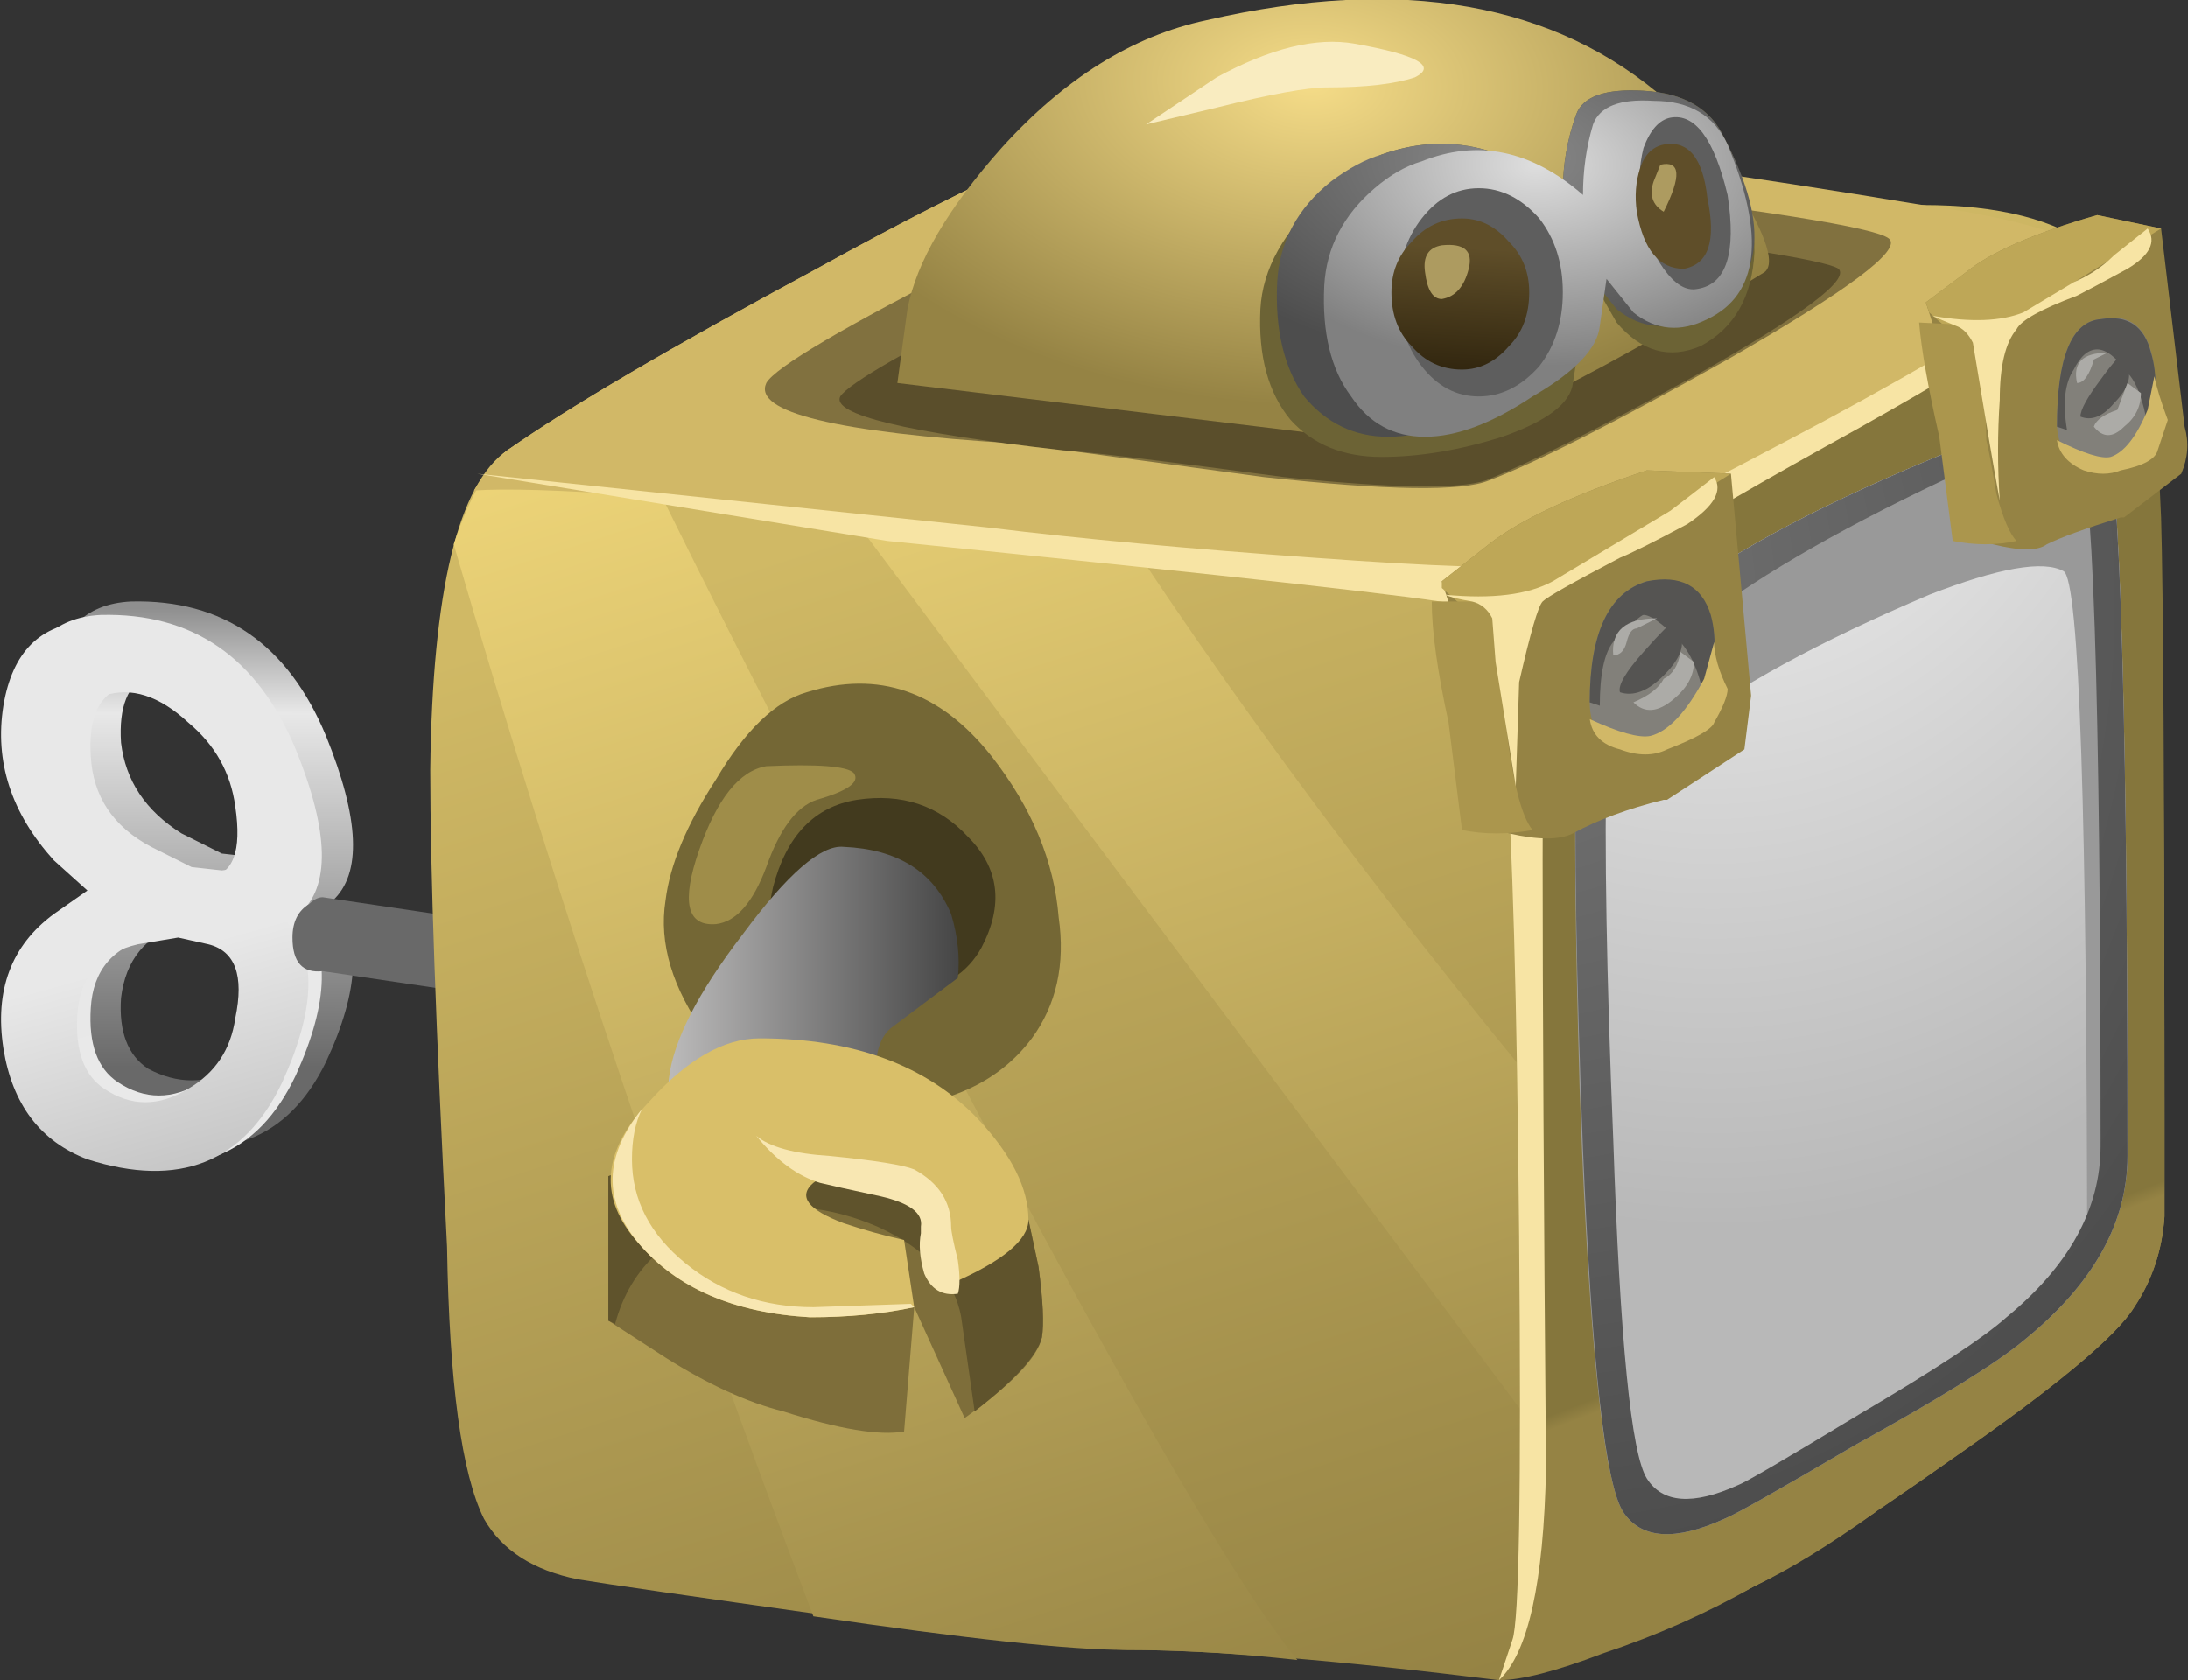 <?xml version="1.0" encoding="iso-8859-1"?>
<!-- Generator: Adobe Illustrator 15.1.0, SVG Export Plug-In . SVG Version: 6.00 Build 0)  -->
<!DOCTYPE svg PUBLIC "-//W3C//DTD SVG 1.1//EN" "http://www.w3.org/Graphics/SVG/1.1/DTD/svg11.dtd">
<svg version="1.1" id="flash0.ai" xmlns="http://www.w3.org/2000/svg" xmlns:xlink="http://www.w3.org/1999/xlink" x="0px" y="0px"
	 width="32.55px" height="25px" viewBox="0 0 32.55 25" style="enable-background:new 0 0 32.55 25;" xml:space="preserve">
<rect x="0" y="0" width="32.55" height="25" fill="#333333" stroke="none"/>
<symbol  id="cubimal_1_" viewBox="0.4 -24 26.14 25.012">
	<g id="Layer_1_5_">
		<g>
			
				<linearGradient id="SVGID_1_" gradientUnits="userSpaceOnUse" x1="-2109.308" y1="-13442.291" x2="-2090.159" y2="-13442.291" gradientTransform="matrix(0.307 -0.952 0.952 0.307 13452.033 2112.088)">
				<stop  offset="0" style="stop-color:#D0B965"/>
				<stop  offset="1" style="stop-color:#958344"/>
			</linearGradient>
			<path style="fill-rule:evenodd;clip-rule:evenodd;fill:url(#SVGID_1_);" d="M22.601-2.05c1.133,0,1.983-0.216,2.55-0.65
				c0.367-0.333,0.633-0.8,0.8-1.4c0.167-0.534,0.25-4.383,0.25-11.55c0-0.366,0-0.85,0-1.45c-0.033-0.5-0.183-0.95-0.45-1.35
				c-0.267-0.434-1.167-1.184-2.7-2.25c-1.367-0.967-2.35-1.6-2.95-1.9c-0.7-0.4-1.45-0.733-2.25-1c-0.7-0.267-1.217-0.4-1.55-0.4
				c-2.433,0.3-4.283,0.45-5.55,0.45c-0.8,0.034-2.25,0.2-4.35,0.5c-2.133,0.3-3.4,0.483-3.8,0.55c-0.667,0.133-1.134,0.433-1.4,0.9
				c-0.333,0.667-0.517,2.017-0.55,4.05c-0.167,3.233-0.25,5.6-0.25,7.1C0.434-7.784,0.817-6.2,1.55-5.7
				c0.9,0.633,2.433,1.533,4.6,2.7c2.533,1.4,4.167,2.116,4.9,2.15c0.9,0.033,2.833-0.15,5.8-0.55
				C19.95-1.833,21.867-2.05,22.601-2.05z"/>
			<g>
				
					<linearGradient id="SVGID_2_" gradientUnits="userSpaceOnUse" x1="-2110.704" y1="-13442.252" x2="-2088.876" y2="-13442.252" gradientTransform="matrix(0.307 -0.952 0.952 0.307 13450.693 2112.775)">
					<stop  offset="0" style="stop-color:#EDD478"/>
					<stop  offset="1" style="stop-color:#958344"/>
				</linearGradient>
				<polygon style="fill-rule:evenodd;clip-rule:evenodd;fill:url(#SVGID_2_);" points="8.15,-2.75 10.65,-5.6 9.75,-5.4 				"/>
				
					<linearGradient id="SVGID_3_" gradientUnits="userSpaceOnUse" x1="-2108.818" y1="-13450.63" x2="-2086.966" y2="-13450.63" gradientTransform="matrix(0.307 -0.952 0.952 0.307 13454.306 2110.922)">
					<stop  offset="0" style="stop-color:#EDD478"/>
					<stop  offset="1" style="stop-color:#958344"/>
				</linearGradient>
				<polygon style="fill-rule:evenodd;clip-rule:evenodd;fill:url(#SVGID_3_);" points="3.9,-4.25 4.55,-3.9 5,-4.45 				"/>
				
					<linearGradient id="SVGID_4_" gradientUnits="userSpaceOnUse" x1="-2110.727" y1="-13447.999" x2="-2088.898" y2="-13447.999" gradientTransform="matrix(0.307 -0.952 0.952 0.307 13450.693 2112.775)">
					<stop  offset="0" style="stop-color:#EDD478"/>
					<stop  offset="1" style="stop-color:#958344"/>
				</linearGradient>
				<path style="fill-rule:evenodd;clip-rule:evenodd;fill:url(#SVGID_4_);" d="M1.55-5.7l1.5,0.95c0.967-2.034,2.5-5.067,4.6-9.1
					c2.833-5.434,4.717-8.717,5.65-9.85c-0.9,0.1-1.75,0.15-2.55,0.15c-0.833,0-2.383,0.167-4.65,0.5
					C4.067-17.684,2.284-12.367,0.75-7.1C0.983-6.4,1.25-5.934,1.55-5.7z"/>
				
					<linearGradient id="SVGID_5_" gradientUnits="userSpaceOnUse" x1="-2110.699" y1="-13441.098" x2="-2088.871" y2="-13441.098" gradientTransform="matrix(0.307 -0.952 0.952 0.307 13450.693 2112.775)">
					<stop  offset="0" style="stop-color:#EDD478"/>
					<stop  offset="1" style="stop-color:#958344"/>
				</linearGradient>
				<path style="fill-rule:evenodd;clip-rule:evenodd;fill:url(#SVGID_5_);" d="M17.3-15.7c2-2.434,3.534-4.367,4.6-5.8
					c-0.7-0.5-1.3-0.867-1.8-1.1L19-23.15L5-4.45L9.75-5.4C11.784-8.667,14.3-12.1,17.3-15.7z"/>
			</g>
			
				<linearGradient id="SVGID_6_" gradientUnits="userSpaceOnUse" x1="-2372.067" y1="-12877.07" x2="-2355.07" y2="-12877.07" gradientTransform="matrix(0.357 -0.934 0.934 0.357 12892.667 2380.169)">
				<stop  offset="0.988" style="stop-color:#85763C"/>
				<stop  offset="1" style="stop-color:#958344"/>
			</linearGradient>
			<path style="fill-rule:evenodd;clip-rule:evenodd;fill:url(#SVGID_6_);" d="M25.95-4.1c0.067-0.2,0.134-1.067,0.2-2.6
				c0.033-1.066,0.05-4.05,0.05-8.95c0-0.366,0-0.85,0-1.45c-0.033-0.5-0.183-0.95-0.45-1.35c-0.267-0.434-1.167-1.184-2.7-2.25
				c-1.367-0.967-2.35-1.6-2.95-1.9c-0.3-0.167-0.934-0.434-1.9-0.8c-0.967-0.366-1.6-0.566-1.9-0.6
				c0.333,0.667,0.483,1.383,0.45,2.15l-0.1,14l0.1,0.15c0.167,0.167,1.083,0.667,2.75,1.5c1.8,0.867,2.966,1.483,3.5,1.85
				c1.4,0.9,2.15,1.4,2.25,1.5C25.617-3.217,25.851-3.634,25.95-4.1z"/>
			<path style="fill-rule:evenodd;clip-rule:evenodd;fill:#D1B867;" d="M23.75-4.05c-0.5-0.3-1.8-0.966-3.9-2
				c-1.867-0.9-2.9-1.45-3.1-1.65c-0.867,0.066-3.767,0.367-8.7,0.9c-3.733,0.4-6.067,0.567-7,0.5c0.167,0.267,0.333,0.467,0.5,0.6
				c0.9,0.633,2.433,1.533,4.6,2.7c2.533,1.4,4.167,2.116,4.9,2.15c2.267,0.1,6.117-0.3,11.55-1.2c1.433-0.2,2.316-0.466,2.65-0.8
				C24.817-3.284,24.317-3.684,23.75-4.05z"/>
			<path style="fill-rule:evenodd;clip-rule:evenodd;fill:#F7E4A4;" d="M25.25-2.85c-0.067-0.4-1.433-1.333-4.1-2.8
				c-2.7-1.5-4.083-2.417-4.15-2.75c-0.067-0.366-0.067-4.517,0-12.45c-0.034-1.7-0.267-2.75-0.7-3.15l0.2,0.6
				c0.1,0.267,0.133,2.267,0.1,6c-0.033,3.6-0.1,5.967-0.2,7.1c-0.066,1.1-0.117,1.733-0.15,1.9C16.184-8.2,16-8.067,15.7-8
				c-0.4,0.1-3.233,0.417-8.5,0.95l-6.1,1l7.6-0.8c1.367-0.167,2.983-0.317,4.85-0.45c1.833-0.133,2.883-0.167,3.15-0.1
				c0.333,0.034,1.634,0.65,3.9,1.85C22.067-4.784,23.617-3.884,25.25-2.85z"/>
			
				<radialGradient id="SVGID_7_" cx="-164.454" cy="-16161.174" r="15.353" gradientTransform="matrix(0.021 -1 -0.801 -0.017 -12922.32 -441.122)" gradientUnits="userSpaceOnUse">
				<stop  offset="0" style="stop-color:#FDFDFD"/>
				<stop  offset="1" style="stop-color:#B8B8B8"/>
			</radialGradient>
			<path style="fill-rule:evenodd;clip-rule:evenodd;fill:url(#SVGID_7_);" d="M23.05-5.7c1.133,0.5,1.867,0.667,2.2,0.5
				c0.267-0.1,0.4-3.767,0.4-11c0-1-0.517-1.917-1.55-2.75c-0.4-0.333-1.233-0.85-2.5-1.55c-1.134-0.667-1.783-1.034-1.95-1.1
				c-0.733-0.333-1.233-0.3-1.5,0.1c-0.267,0.4-0.467,2.2-0.6,5.4c-0.1,2.533-0.133,4.566-0.1,6.1
				C17.483-8.634,19.351-7.2,23.05-5.7z"/>
			<path style="fill-rule:evenodd;clip-rule:evenodd;fill:#999999;" d="M24.7-7.5c-0.3,0.167-0.967,0.05-2-0.35
				c-3.3-1.4-4.967-2.717-5-3.95c0-4.033,0.083-7.066,0.25-9.1c-0.2,1-0.35,2.9-0.45,5.7c-0.067,2.3-0.083,4.033-0.05,5.2
				c0.033,1.366,1.9,2.8,5.6,4.3c1.133,0.5,1.867,0.667,2.2,0.5c0.267-0.1,0.4-3.767,0.4-11c0-0.6-0.2-1.184-0.6-1.75
				C25.05-11.117,24.934-7.634,24.7-7.5z"/>
			
				<radialGradient id="SVGID_8_" cx="-161.566" cy="-16164.19" r="15.316" gradientTransform="matrix(0.021 -1 -0.833 -0.017 -13444.566 -444.249)" gradientUnits="userSpaceOnUse">
				<stop  offset="0" style="stop-color:#757575"/>
				<stop  offset="1" style="stop-color:#4A4A4A"/>
			</radialGradient>
			<path style="fill-rule:evenodd;clip-rule:evenodd;fill:url(#SVGID_8_);" d="M23.05-5.7c1.133,0.5,1.867,0.667,2.2,0.5
				c0.267-0.1,0.4-3.767,0.4-11c0-1-0.517-1.917-1.55-2.75c-0.4-0.333-1.233-0.85-2.5-1.55c-1.134-0.667-1.783-1.034-1.95-1.1
				c-0.733-0.333-1.233-0.3-1.5,0.1c-0.267,0.4-0.467,2.2-0.6,5.4c-0.1,2.533-0.133,4.566-0.1,6.1
				C17.483-8.634,19.351-7.2,23.05-5.7z M24.9-5.7c-0.333,0.133-1-0.017-2-0.45c-3.3-1.566-4.967-2.917-5-4.05
				c-0.033-1.4,0-3.316,0.1-5.75c0.1-3,0.267-4.684,0.5-5.05c0.233-0.367,0.683-0.4,1.35-0.1c0.1,0.033,0.7,0.383,1.8,1.05
				c1.133,0.667,1.867,1.15,2.2,1.45c0.933,0.767,1.4,1.617,1.4,2.55C25.25-9.217,25.134-5.767,24.9-5.7z"/>
			<g>
				<path style="fill-rule:evenodd;clip-rule:evenodd;fill:#958344;" d="M18.5-6l1.25-0.05l0.3-3.3l-0.1-0.8L18.8-10.9h-0.05
					c-0.534-0.133-0.983-0.3-1.35-0.5c-0.2-0.1-0.517-0.1-0.95,0l-0.6,0.15c0.1,1.1,0.1,1.883,0,2.35l-0.4,1.25l0.7,0.55
					C16.617-6.733,17.4-6.367,18.5-6z"/>
				<path style="fill-rule:evenodd;clip-rule:evenodd;fill:#BEA757;" d="M18.5-6l1.25-0.05l-2.65-1.65L16.8-8l-0.85-0.2
					c-0.1,0.1-0.267,0.25-0.5,0.45v0.1l0.7,0.55C16.617-6.733,17.4-6.367,18.5-6z"/>
				<path style="fill-rule:evenodd;clip-rule:evenodd;fill:#AB964D;" d="M16.4-7.95v-1.8c0.1-0.867,0.233-1.4,0.4-1.6
					c-0.367-0.067-0.716-0.067-1.05,0l-0.2,1.6c-0.167,0.767-0.25,1.366-0.25,1.8H16.4z"/>
				<path style="fill-rule:evenodd;clip-rule:evenodd;fill:#82807A;" d="M18.5-7.65c0.6,0.1,0.933-0.167,1-0.8
					c0.033-0.533-0.083-0.983-0.35-1.35c-0.233-0.3-0.533-0.417-0.9-0.35c-0.4,0.067-0.6,0.3-0.6,0.7
					C17.65-8.417,17.934-7.817,18.5-7.65z"/>
				<path style="fill-rule:evenodd;clip-rule:evenodd;fill:#555452;" d="M18-8.55c-0.133-0.167-0.2-0.483-0.2-0.95l-0.15,0.05
					c0,1.033,0.283,1.633,0.85,1.8c0.5,0.1,0.817-0.066,0.95-0.5c0.1-0.366,0.067-0.783-0.1-1.25c-0.067,0.4-0.2,0.7-0.4,0.9
					c-0.233,0.233-0.4,0.35-0.5,0.35C18.417-8.15,18.267-8.284,18-8.55z"/>
				<path style="fill-rule:evenodd;clip-rule:evenodd;fill:#D1B867;" d="M19.351-9.1l0.15,0.55c0-0.2,0.067-0.433,0.2-0.7
					c0-0.1-0.066-0.267-0.2-0.5c-0.034-0.1-0.267-0.233-0.7-0.4c-0.2-0.1-0.433-0.1-0.7,0c-0.267,0.067-0.417,0.217-0.45,0.45
					c0.434-0.2,0.733-0.283,0.9-0.25C18.817-9.884,19.084-9.6,19.351-9.1z"/>
				<path style="fill-rule:evenodd;clip-rule:evenodd;fill:#555452;" d="M19-8.15v-0.3c0.067-0.167-0.017-0.367-0.25-0.6
					c-0.233-0.233-0.45-0.316-0.65-0.25c-0.033,0.1,0.083,0.3,0.35,0.6C18.684-8.434,18.867-8.25,19-8.15z"/>
				<path style="fill-rule:evenodd;clip-rule:evenodd;fill:#ACABA7;" d="M18.65-8.2l-0.3-0.15c-0.067,0-0.117-0.067-0.15-0.2
					s-0.1-0.2-0.2-0.2C17.967-8.384,18.184-8.2,18.65-8.2z"/>
				<path style="fill-rule:evenodd;clip-rule:evenodd;fill:#ACABA7;" d="M19-8.7l0.2-0.15c0-0.2-0.1-0.383-0.3-0.55
					c-0.233-0.2-0.434-0.216-0.6-0.05c0.233,0.1,0.383,0.217,0.45,0.35C18.884-9.034,18.967-8.9,19-8.7z"/>
				<path style="fill-rule:evenodd;clip-rule:evenodd;fill:#F7E4A4;" d="M19.5-6.1c0.133-0.2,0-0.434-0.4-0.7
					c-0.5-0.267-0.833-0.433-1-0.5c-0.7-0.367-1.083-0.583-1.15-0.65c-0.066-0.066-0.183-0.467-0.35-1.2l-0.05-1.55l-0.3,1.85
					L16.2-8.2c-0.066,0.133-0.167,0.217-0.3,0.25c-0.2,0.033-0.333,0.066-0.4,0.1c0.7-0.067,1.233,0,1.6,0.2l1.75,1.05
					C18.983-6.5,19.2-6.333,19.5-6.1z"/>
			</g>
			<g>
				<path style="fill-rule:evenodd;clip-rule:evenodd;fill:#958344;" d="M26.15-2.4l0.35-2.95c0.067-0.233,0.05-0.467-0.05-0.7
					l-0.85-0.65h-0.05c-0.533-0.167-0.9-0.3-1.1-0.4c-0.133-0.1-0.4-0.1-0.8,0l-0.5,0.15c0.033,1.033,0,1.767-0.1,2.2l-0.4,1.25
					l0.6,0.45c0.367,0.3,1.017,0.583,1.95,0.85L26.15-2.4z"/>
				<path style="fill-rule:evenodd;clip-rule:evenodd;fill:#BEA757;" d="M23.15-4.05l-0.45,0.4L22.65-3.5l0.6,0.45
					c0.367,0.3,1.017,0.583,1.95,0.85l0.95-0.2c-1.2-0.733-1.883-1.167-2.05-1.3l-0.25-0.2L23.15-4.05z"/>
				<path style="fill-rule:evenodd;clip-rule:evenodd;fill:#AB964D;" d="M23.5-3.85l0.05-1.7c0.034-0.133,0.083-0.4,0.15-0.8
					c0.1-0.367,0.2-0.6,0.3-0.7c-0.3-0.066-0.617-0.066-0.95,0l-0.2,1.55c-0.167,0.733-0.267,1.3-0.3,1.7L23.5-3.85z"/>
				<path style="fill-rule:evenodd;clip-rule:evenodd;fill:#82807A;" d="M25.25-3.75c0.466,0.1,0.733-0.15,0.8-0.75
					c0.067-0.5-0.017-0.9-0.25-1.2c-0.167-0.267-0.4-0.367-0.7-0.3c-0.3,0.066-0.467,0.283-0.5,0.65
					C24.601-4.317,24.817-3.784,25.25-3.75z"/>
				<path style="fill-rule:evenodd;clip-rule:evenodd;fill:#555452;" d="M24.851-4.5c-0.134-0.2-0.167-0.5-0.1-0.9l-0.15,0.05
					c0,1.033,0.217,1.566,0.65,1.6c0.4,0.066,0.65-0.1,0.75-0.5c0.1-0.333,0.083-0.7-0.05-1.1c-0.066,0.4-0.167,0.667-0.3,0.8
					C25.483-4.317,25.334-4.2,25.2-4.2C25.067-4.2,24.95-4.3,24.851-4.5z"/>
				<path style="fill-rule:evenodd;clip-rule:evenodd;fill:#D1B867;" d="M25.95-5.1l0.1,0.5c0.034-0.167,0.1-0.383,0.2-0.65
					l-0.15-0.45c-0.033-0.133-0.217-0.233-0.55-0.3C25.384-6.067,25.2-6.067,25-6c-0.233,0.1-0.367,0.25-0.4,0.45
					c0.4-0.2,0.667-0.283,0.8-0.25C25.601-5.733,25.784-5.5,25.95-5.1z"/>
				<path style="fill-rule:evenodd;clip-rule:evenodd;fill:#555452;" d="M25.65-4.2v-0.25c0.066-0.167,0-0.35-0.2-0.55
					c-0.167-0.2-0.333-0.267-0.5-0.2c0,0.1,0.1,0.283,0.3,0.55C25.417-4.417,25.55-4.267,25.65-4.2z"/>
				<path style="fill-rule:evenodd;clip-rule:evenodd;fill:#ACABA7;" d="M25.351-4.25l-0.2-0.1C25.084-4.583,25-4.7,24.9-4.7
					C24.834-4.4,24.983-4.25,25.351-4.25z"/>
				<path style="fill-rule:evenodd;clip-rule:evenodd;fill:#ACABA7;" d="M25.65-4.7l0.2-0.15c0-0.2-0.083-0.367-0.25-0.5
					c-0.167-0.167-0.317-0.167-0.45,0c0.033,0.1,0.15,0.183,0.35,0.25L25.65-4.7z"/>
				<path style="fill-rule:evenodd;clip-rule:evenodd;fill:#F7E4A4;" d="M25.95-2.4c0.134-0.2,0.033-0.4-0.3-0.6
					c-0.367-0.2-0.617-0.333-0.75-0.4c-0.533-0.2-0.833-0.366-0.9-0.5c-0.167-0.2-0.25-0.55-0.25-1.05c-0.034-0.5-0.034-1,0-1.5
					c-0.067,0.367-0.117,0.65-0.15,0.85l-0.25,1.5c-0.067,0.133-0.15,0.216-0.25,0.25c-0.167,0.066-0.283,0.117-0.35,0.15
					c0.567-0.1,1.017-0.083,1.35,0.05l0.75,0.45c0.233,0.1,0.433,0.233,0.6,0.4L25.95-2.4z"/>
			</g>
			<path style="fill-rule:evenodd;clip-rule:evenodd;fill:#746735;" d="M6-9.3c1.067,0.333,1.983,0.017,2.75-0.95
				c0.6-0.767,0.933-1.567,1-2.4c0.1-0.7-0.034-1.3-0.4-1.8c-0.5-0.667-1.283-1.017-2.35-1.05c-1.034-0.067-1.867,0.3-2.5,1.1
				c-0.5,0.7-0.7,1.367-0.6,2c0.066,0.534,0.316,1.134,0.75,1.8C5.084-9.867,5.534-9.434,6-9.3z"/>
			<path style="fill-rule:evenodd;clip-rule:evenodd;fill:#9F8D49;" d="M5.4-10.4c0.767,0.034,1.2,0,1.3-0.1
				c0.1-0.134-0.083-0.267-0.55-0.4c-0.3-0.1-0.55-0.433-0.75-1c-0.2-0.533-0.45-0.816-0.75-0.85c-0.434-0.034-0.517,0.333-0.25,1.1
				S5-10.467,5.4-10.4z"/>
			<g>
				<path style="fill-rule:evenodd;clip-rule:evenodd;fill:#423A1E;" d="M8.601-13.1c-0.2-0.367-0.55-0.6-1.05-0.7
					C7.017-13.9,6.5-13.833,6-13.6c-0.5,0.2-0.667,0.667-0.5,1.4c0.2,0.767,0.617,1.2,1.25,1.3c0.667,0.1,1.216-0.083,1.65-0.55
					C8.867-11.917,8.934-12.467,8.601-13.1z"/>
				<linearGradient id="SVGID_9_" gradientUnits="userSpaceOnUse" x1="3.851" y1="-14.049" x2="8.251" y2="-14.049">
					<stop  offset="0" style="stop-color:#BEBDBD"/>
					<stop  offset="1" style="stop-color:#464646"/>
				</linearGradient>
				<path style="fill-rule:evenodd;clip-rule:evenodd;fill:url(#SVGID_9_);" d="M8.15-12.6c0.1-0.333,0.133-0.65,0.1-0.95l-1-0.75
					c-0.233-0.2-0.284-0.617-0.15-1.25c0.066-0.333,0.15-0.65,0.25-0.95c-0.367,0.3-1,0.517-1.9,0.65c-0.566,0.066-1,0.033-1.3-0.1
					l-0.3-0.2l0.1,1.1c0.067,0.567,0.434,1.284,1.1,2.15c0.667,0.9,1.167,1.333,1.5,1.3C7.351-11.634,7.884-11.967,8.15-12.6z"/>
				<path style="fill-rule:evenodd;clip-rule:evenodd;fill:#7E6E3A;" d="M7.601-16.05l1.7-1.1l0.15-0.7
					c0.067-0.5,0.083-0.85,0.05-1.05c-0.067-0.3-0.45-0.7-1.15-1.2l-0.75,1.65L7.45-20.3c-0.366-0.066-0.967,0.034-1.8,0.3
					c-0.533,0.133-1.117,0.4-1.75,0.8l-0.85,0.55v2.15l1.6,0.55L7.601-16.05z"/>
				<path style="fill-rule:evenodd;clip-rule:evenodd;fill:#5F532C;" d="M9.3-17.15l0.15-0.7c0.067-0.5,0.083-0.85,0.05-1.05
					c-0.067-0.267-0.4-0.633-1-1.1l-0.2,1.4c-0.1,0.566-0.517,1.017-1.25,1.35c-0.7,0.3-1.383,0.366-2.05,0.2
					c-1-0.233-1.617-0.783-1.85-1.65l-0.1,0.05v2.15l1.6,0.55l2.95-0.1L9.3-17.15z"/>
				<path style="fill-rule:evenodd;clip-rule:evenodd;fill:#D9BF69;" d="M8.55-15.65c0.5-0.533,0.75-1.033,0.75-1.5
					c0-0.3-0.383-0.616-1.15-0.95L7.7-16.95c-0.667,0.533-1.2,0.65-1.6,0.35c-0.233-0.2-0.083-0.4,0.45-0.6
					c0.3-0.1,0.6-0.184,0.9-0.25l0.15-1c-0.467-0.1-0.983-0.15-1.55-0.15c-1.133,0.066-1.983,0.433-2.55,1.1
					c-0.6,0.667-0.55,1.366,0.15,2.1c0.566,0.634,1.117,0.95,1.65,0.95C6.7-14.45,7.784-14.85,8.55-15.65z"/>
				<path style="fill-rule:evenodd;clip-rule:evenodd;fill:#F8E7B2;" d="M6.101-18.45l1.45,0.05l0.05-0.05
					c-0.467-0.1-0.983-0.15-1.55-0.15c-1.133,0.066-1.983,0.433-2.55,1.1c-0.534,0.633-0.517,1.3,0.05,2
					c-0.1-0.2-0.15-0.45-0.15-0.75c0-0.6,0.267-1.117,0.8-1.55C4.733-18.233,5.367-18.45,6.101-18.45z"/>
				<path style="fill-rule:evenodd;clip-rule:evenodd;fill:#F8E7B2;" d="M7.7-17.25c0.033,0.2-0.167,0.35-0.6,0.45
					c-0.467,0.1-0.767,0.167-0.9,0.2c-0.333,0.1-0.65,0.333-0.95,0.7c0.2-0.167,0.567-0.267,1.1-0.3
					c0.667-0.066,1.083-0.133,1.25-0.2c0.366-0.2,0.55-0.483,0.55-0.85c0-0.067,0.033-0.233,0.1-0.5c0.033-0.233,0.033-0.4,0-0.5
					c-0.233-0.034-0.4,0.066-0.5,0.3c-0.067,0.233-0.083,0.434-0.05,0.6V-17.25z"/>
			</g>
			<path style="fill-rule:evenodd;clip-rule:evenodd;fill:#81713F;" d="M22.101-2.55c0.2-0.167-0.6-0.767-2.4-1.8
				c-1.667-0.934-2.85-1.534-3.55-1.8c-0.4-0.167-1.517-0.15-3.35,0.05c-1.966,0.267-3.2,0.433-3.7,0.5
				C6.434-5.434,5.2-5.134,5.4-4.7c0.133,0.233,1.15,0.833,3.05,1.8c1.867,0.967,3.017,1.483,3.45,1.55
				c0.3,0.066,2.017-0.067,5.15-0.4C20.217-2.117,21.9-2.384,22.101-2.55z"/>
			<path style="fill-rule:evenodd;clip-rule:evenodd;fill:#5A4E2B;" d="M21.351-3c0.167-0.167-0.55-0.7-2.15-1.6
				c-1.4-0.767-2.433-1.284-3.1-1.55c-0.4-0.133-1.4-0.116-3,0.05c-1.733,0.233-2.833,0.367-3.3,0.4
				C7.467-5.434,6.367-5.167,6.5-4.9c0.133,0.2,1.033,0.717,2.7,1.55c1.667,0.867,2.7,1.333,3.1,1.4
				c0.267,0.066,1.784-0.05,4.55-0.35C19.65-2.634,21.15-2.867,21.351-3z"/>
			
				<radialGradient id="SVGID_10_" cx="482.075" cy="-0.25" r="7.963" gradientTransform="matrix(1 0 0.035 -0.603 -468.566 -0.4)" gradientUnits="userSpaceOnUse">
				<stop  offset="0" style="stop-color:#F5DC88"/>
				<stop  offset="1" style="stop-color:#958344"/>
			</radialGradient>
			<path style="fill-rule:evenodd;clip-rule:evenodd;fill:url(#SVGID_10_);" d="M18.8-0.5c0.567-0.5,0.983-1.05,1.25-1.65
				c0.267-0.5,0.333-0.8,0.2-0.9c-2.867-1.767-4.683-2.617-5.45-2.55l-7.45,0.9L7.5-3.6c0.133,0.7,0.6,1.5,1.4,2.4
				c0.934,1.033,1.95,1.667,3.05,1.9C14.851,1.366,17.134,0.966,18.8-0.5z"/>
			<path style="fill-rule:evenodd;clip-rule:evenodd;fill:#6C6335;" d="M17.25-1.85c0,0.4,0.067,0.783,0.2,1.15
				c0.1,0.267,0.434,0.383,1,0.35c0.6-0.034,1-0.267,1.2-0.7c0.3-0.566,0.45-1.133,0.45-1.7c-0.033-0.667-0.3-1.134-0.8-1.4
				c-0.466-0.2-0.883-0.083-1.25,0.35l-0.4,0.7L17.4-4.7c-0.033-0.3-0.383-0.566-1.05-0.8c-0.634-0.2-1.233-0.3-1.8-0.3
				s-1.017,0.184-1.35,0.55c-0.333,0.4-0.483,0.95-0.45,1.65c0.033,0.6,0.35,1.167,0.95,1.7c0.3,0.267,0.583,0.467,0.85,0.6
				C15.483-0.967,16.384-1.15,17.25-1.85z"/>
			
				<radialGradient id="SVGID_11_" cx="16.45" cy="-1.35" r="5.325" gradientTransform="matrix(1 0 0 -0.578 0 -2.13)" gradientUnits="userSpaceOnUse">
				<stop  offset="0" style="stop-color:#8A8A8A"/>
				<stop  offset="1" style="stop-color:#4D4D4D"/>
			</radialGradient>
			<path style="fill-rule:evenodd;clip-rule:evenodd;fill:url(#SVGID_11_);" d="M17.25-1.85c0,0.4,0.067,0.783,0.2,1.15
				c0.1,0.267,0.434,0.383,1,0.35c0.6-0.034,1-0.267,1.2-0.7c0.7-1.333,0.583-2.216-0.35-2.65c-0.466-0.233-0.883-0.2-1.25,0.1
				l-0.4,0.5l-0.1-0.7c-0.033-0.333-0.4-0.7-1.1-1.1c-0.667-0.4-1.267-0.6-1.8-0.6c-0.5,0-0.917,0.2-1.25,0.6
				c-0.3,0.434-0.434,1-0.4,1.7c0.033,0.6,0.3,1.1,0.8,1.5c0.267,0.2,0.517,0.333,0.75,0.4C15.483-0.967,16.384-1.15,17.25-1.85z"/>
			
				<radialGradient id="SVGID_12_" cx="16.851" cy="-1.45" r="4.787" gradientTransform="matrix(1 0 0 -0.627 0 -2.359)" gradientUnits="userSpaceOnUse">
				<stop  offset="0" style="stop-color:#DEDEDE"/>
				<stop  offset="1" style="stop-color:#808080"/>
			</radialGradient>
			<path style="fill-rule:evenodd;clip-rule:evenodd;fill:url(#SVGID_12_);" d="M17.55-1.9c0,0.367,0.05,0.717,0.15,1.05
				c0.1,0.267,0.4,0.383,0.9,0.35c0.533,0,0.9-0.217,1.1-0.65c0.567-1.366,0.467-2.233-0.3-2.6c-0.4-0.2-0.767-0.167-1.1,0.1
				l-0.4,0.5l-0.1-0.7c-0.033-0.333-0.367-0.684-1-1.05c-0.6-0.4-1.133-0.6-1.6-0.6s-0.833,0.2-1.1,0.6
				c-0.3,0.4-0.434,0.95-0.4,1.65c0.033,0.566,0.283,1.05,0.75,1.45c0.233,0.2,0.467,0.333,0.7,0.4
				C15.983-1.067,16.784-1.233,17.55-1.9z"/>
			<g>
				<path style="fill-rule:evenodd;clip-rule:evenodd;fill:#5E5E5E;" d="M16.9-2.25c0.233-0.3,0.35-0.667,0.35-1.1
					c0-0.434-0.117-0.8-0.35-1.1C16.634-4.75,16.334-4.9,16-4.9s-0.617,0.15-0.85,0.45s-0.35,0.667-0.35,1.1
					c0,0.433,0.117,0.8,0.35,1.1C15.384-1.95,15.667-1.8,16-1.8S16.634-1.95,16.9-2.25z"/>
				
					<linearGradient id="SVGID_13_" gradientUnits="userSpaceOnUse" x1="478.344" y1="-16792.404" x2="480.973" y2="-16792.404" gradientTransform="matrix(-0.057 -0.998 0.998 -0.057 16808.117 -482.927)">
					<stop  offset="0" style="stop-color:#5F4E29"/>
					<stop  offset="0.859" style="stop-color:#271D09"/>
				</linearGradient>
				<path style="fill-rule:evenodd;clip-rule:evenodd;fill:url(#SVGID_13_);" d="M16.75-3.35c0-0.333-0.1-0.6-0.3-0.8
					c-0.2-0.233-0.433-0.35-0.7-0.35c-0.3,0-0.55,0.116-0.75,0.35c-0.2,0.2-0.3,0.467-0.3,0.8c0,0.3,0.1,0.55,0.3,0.75
					c0.2,0.233,0.45,0.35,0.75,0.35c0.267,0,0.5-0.117,0.7-0.35C16.65-2.8,16.75-3.05,16.75-3.35z"/>
			</g>
			<g>
				<path style="fill-rule:evenodd;clip-rule:evenodd;fill:#5E5E5E;" d="M19.7-1.9c0.134-0.866-0.017-1.333-0.45-1.4
					c-0.167-0.033-0.333,0.067-0.5,0.3s-0.284,0.517-0.35,0.85c-0.033,0.367-0.017,0.684,0.05,0.95c0.1,0.267,0.233,0.417,0.4,0.45
					C19.217-0.684,19.5-1.067,19.7-1.9z"/>
				
					<linearGradient id="SVGID_14_" gradientUnits="userSpaceOnUse" x1="-722.172" y1="-15543.566" x2="-719.988" y2="-15543.566" gradientTransform="matrix(0.093 -0.996 0.996 0.093 15562.441 719.511)">
					<stop  offset="0" style="stop-color:#5F4E29"/>
					<stop  offset="0.859" style="stop-color:#271D09"/>
				</linearGradient>
				<path style="fill-rule:evenodd;clip-rule:evenodd;fill:url(#SVGID_14_);" d="M19.4-1.95c0.133-0.633,0.017-0.983-0.35-1.05
					c-0.367,0-0.6,0.283-0.7,0.85C18.317-1.917,18.334-1.7,18.4-1.5c0.066,0.2,0.184,0.316,0.35,0.35
					C19.117-1.083,19.334-1.35,19.4-1.95z"/>
			</g>
			<path style="fill-rule:evenodd;clip-rule:evenodd;fill:#F9ECC0;" d="M14.15,0.35c0.934-0.167,1.233-0.333,0.9-0.5
				c-0.3-0.1-0.733-0.15-1.3-0.15c-0.3,0-0.85-0.1-1.65-0.3l-1.05-0.25l1.05,0.7C12.9,0.283,13.584,0.45,14.15,0.35z"/>
			<path style="fill-rule:evenodd;clip-rule:evenodd;fill:#AD9B60;" d="M15.45-2.65c0.333,0.034,0.467-0.083,0.4-0.35
				c-0.067-0.267-0.2-0.417-0.4-0.45c-0.133,0-0.217,0.133-0.25,0.4C15.167-2.817,15.25-2.684,15.45-2.65z"/>
			<path style="fill-rule:evenodd;clip-rule:evenodd;fill:#AD9B60;" d="M18.7-1.45c0.3,0.066,0.317-0.167,0.05-0.7
				c-0.167,0.1-0.217,0.25-0.15,0.45L18.7-1.45z"/>
		</g>
	</g>
</symbol>
<symbol  id="cubimal_x5F_mc" viewBox="-0.385 -23.95 32.525 25.012">
	<g id="Layer_5_1_">
	</g>
	<g id="Layer_4_2_">
	</g>
	<g id="Layer_2_copy_2_">
	</g>
	<g id="Layer_2_2_">
	</g>
	<g id="Layer_1_9_">
		
			<use xlink:href="#cubimal_x5F_scene1"  width="32.525" height="25.012" x="0.015" y="-24" transform="matrix(1 0 0 1 -0.4 0.05)" style="overflow:visible;"/>
	</g>
	<g id="Layer_6_1_">
	</g>
</symbol>
<symbol  id="cubimal_x5F_scene1" viewBox="0.015 -24 32.525 25.012">
	<g id="Layer_1_8_">
		
			<use xlink:href="#winder_x5F_static"  width="10.185" height="8.474" x="0.015" y="-8.472" transform="matrix(1 0 0 1 0 -7.95)" style="overflow:visible;"/>
		
			<use xlink:href="#cubimal_1_"  width="26.14" height="25.012" x="0.4" y="-24" transform="matrix(1 0 0 1 6 0)" style="overflow:visible;"/>
	</g>
</symbol>
<symbol  id="winder_x5F_static" viewBox="0.015 -8.472 10.185 8.474">
	<g id="Layer_4_1_">
		
			<use xlink:href="#winderedge"  width="4.537" height="8.127" x="0.015" y="-8.126" transform="matrix(1 0 0 1 0.7 0)" style="overflow:visible;"/>
	</g>
	<g id="Layer_3_1_">
		
			<use xlink:href="#winderfacehighlight"  width="4.573" height="8.174" x="0.016" y="-8.173" transform="matrix(1 0 0 1 0.2 -0.2)" style="overflow:visible;"/>
	</g>
	<g id="Layer_2_copy_1_">
		
			<use xlink:href="#winderface1a"  width="4.573" height="8.174" x="0.015" y="-8.172" transform="matrix(1 0 0 1 0 -0.3)" style="overflow:visible;"/>
	</g>
	<g id="Layer_1_7_">
		<g>
			
				<linearGradient id="SVGID_15_" gradientUnits="userSpaceOnUse" x1="1514.581" y1="-17621.961" x2="1515.9" y2="-17621.961" gradientTransform="matrix(-0.171 -0.985 0.985 -0.171 17629.527 -1517.632)">
				<stop  offset="0" style="stop-color:#8F8F8F"/>
				<stop  offset="0.228" style="stop-color:#E8E8E8"/>
				<stop  offset="1" style="stop-color:#696969"/>
			</linearGradient>
			<path style="fill-rule:evenodd;clip-rule:evenodd;fill:url(#SVGID_15_);" d="M10.2-6.3L4.8-5.5C4.5-5.533,4.351-5.366,4.351-5
				c0,0.233,0.083,0.4,0.25,0.5c0.066,0.066,0.133,0.1,0.2,0.1l5.4-0.8V-6.3z"/>
		</g>
	</g>
</symbol>
<symbol  id="winderedge" viewBox="0.015 -8.126 4.537 8.127">
	<g id="Layer_1_4_">
		<g>
			
				<linearGradient id="SVGID_16_" gradientUnits="userSpaceOnUse" x1="5.21" y1="-16351.518" x2="12.035" y2="-16351.518" gradientTransform="matrix(1.465202e-004 -1 1 -0.001 16353.803 -11.179)">
				<stop  offset="0" style="stop-color:#8F8F8F"/>
				<stop  offset="0.228" style="stop-color:#E8E8E8"/>
				<stop  offset="1" style="stop-color:#696969"/>
			</linearGradient>
			<path style="fill-rule:evenodd;clip-rule:evenodd;fill:url(#SVGID_16_);" d="M3.5-5.899c0.066,0.6-0.083,0.983-0.45,1.15L2.6-4.7
				C2.367-4.7,2.167-4.733,2-4.8c-0.533-0.167-0.833-0.533-0.9-1.1c-0.034-0.5,0.1-0.85,0.4-1.05c0.434-0.233,0.867-0.233,1.3,0
				C3.2-6.716,3.434-6.366,3.5-5.899z M0.05-1.25c0.1,0.8,0.5,1.216,1.2,1.25c1.367,0.033,2.333-0.633,2.9-2
				c0.5-1.233,0.534-2.05,0.1-2.45c0.434-0.533,0.4-1.333-0.1-2.4c-0.567-1.167-1.533-1.533-2.9-1.1c-0.7,0.233-1.1,0.767-1.2,1.6
				c-0.133,0.867,0.117,1.533,0.75,2L1.25-4L0.8-3.55C0.167-2.85-0.083-2.083,0.05-1.25z M3.5-2.75C3.434-2.25,3.2-1.833,2.8-1.5
				C2.367-1.1,1.934-0.966,1.5-1.1c-0.3-0.133-0.434-0.467-0.4-1C1.167-2.666,1.467-3.116,2-3.45l0.6-0.3L3.05-3.8
				C3.417-3.766,3.566-3.416,3.5-2.75z"/>
		</g>
	</g>
</symbol>
<symbol  id="winderface1a" viewBox="0.015 -8.172 4.573 8.174">
	<g id="Layer_1_2_">
		
			<linearGradient id="SVGID_17_" gradientUnits="userSpaceOnUse" x1="-1922.741" y1="-13815.255" x2="-1913.569" y2="-13815.255" gradientTransform="matrix(0.273 -0.962 0.962 0.273 13816.877 1916.718)">
			<stop  offset="0" style="stop-color:#E8E8E8"/>
			<stop  offset="1" style="stop-color:#878787"/>
		</linearGradient>
		<path style="fill-rule:evenodd;clip-rule:evenodd;fill:url(#SVGID_17_);" d="M2.05-4.8c-0.566-0.133-0.867-0.483-0.9-1.05
			c-0.033-0.533,0.1-0.9,0.4-1.1c0.4-0.267,0.817-0.267,1.25,0C3.2-6.717,3.433-6.367,3.5-5.9c0.133,0.633,0,1-0.4,1.1L2.65-4.7
			L2.05-4.8z M0.05-1.25C0.183-0.45,0.6-0.033,1.3,0c1.367,0.033,2.333-0.633,2.9-2c0.5-1.233,0.517-2.05,0.05-2.45
			c0.467-0.5,0.45-1.3-0.05-2.4C3.633-8.05,2.667-8.433,1.3-8C0.6-7.733,0.183-7.183,0.05-6.35c-0.133,0.867,0.117,1.533,0.75,2
			L1.3-4L0.8-3.55C0.167-2.85-0.083-2.083,0.05-1.25z M3.5-2.75C3.433-2.25,3.2-1.833,2.8-1.5C2.367-1.1,1.95-0.967,1.55-1.1
			c-0.3-0.133-0.433-0.467-0.4-1c0.033-0.6,0.333-1.05,0.9-1.35l0.6-0.3L3.1-3.8C3.467-3.767,3.6-3.417,3.5-2.75z"/>
	</g>
</symbol>
<symbol  id="winderfacehighlight" viewBox="0.016 -8.173 4.573 8.174">
	<g id="Layer_1_3_">
		
			<linearGradient id="SVGID_18_" gradientUnits="userSpaceOnUse" x1="-1922.741" y1="-13815.255" x2="-1913.569" y2="-13815.255" gradientTransform="matrix(0.273 -0.962 0.962 0.273 13816.877 1916.718)">
			<stop  offset="0" style="stop-color:#E8E8E8"/>
			<stop  offset="1" style="stop-color:#EDEDED"/>
		</linearGradient>
		<path style="fill-rule:evenodd;clip-rule:evenodd;fill:url(#SVGID_18_);" d="M2.05-4.8c-0.567-0.133-0.867-0.483-0.9-1.05
			c-0.033-0.533,0.1-0.9,0.4-1.1c0.4-0.267,0.817-0.267,1.25,0C3.2-6.717,3.434-6.367,3.5-5.9c0.1,0.6-0.034,0.967-0.4,1.1L2.65-4.7
			L2.05-4.8z M0.05-1.25C0.184-0.45,0.601-0.034,1.3,0c1.367,0.034,2.333-0.633,2.9-2c0.5-1.233,0.517-2.05,0.05-2.45
			c0.466-0.5,0.45-1.3-0.05-2.4C3.634-8.05,2.667-8.434,1.3-8c-0.7,0.267-1.117,0.817-1.25,1.65c-0.133,0.867,0.117,1.534,0.75,2
			L1.3-4L0.8-3.55C0.167-2.851-0.083-2.084,0.05-1.25z M1.55-1.101c-0.3-0.133-0.433-0.466-0.4-1c0.033-0.6,0.333-1.05,0.9-1.35
			l0.6-0.3l0.45-0.05c0.366,0.033,0.5,0.383,0.4,1.05C3.434-2.25,3.2-1.834,2.8-1.5C2.367-1.101,1.95-0.967,1.55-1.101z"/>
	</g>
</symbol>
<use xlink:href="#cubimal_x5F_mc"  width="32.525" height="25.012" id="cubimal" x="-0.385" y="-23.95" transform="matrix(1 0 0 -1 0.4 1.05)" style="overflow:visible;"/>
</svg>
